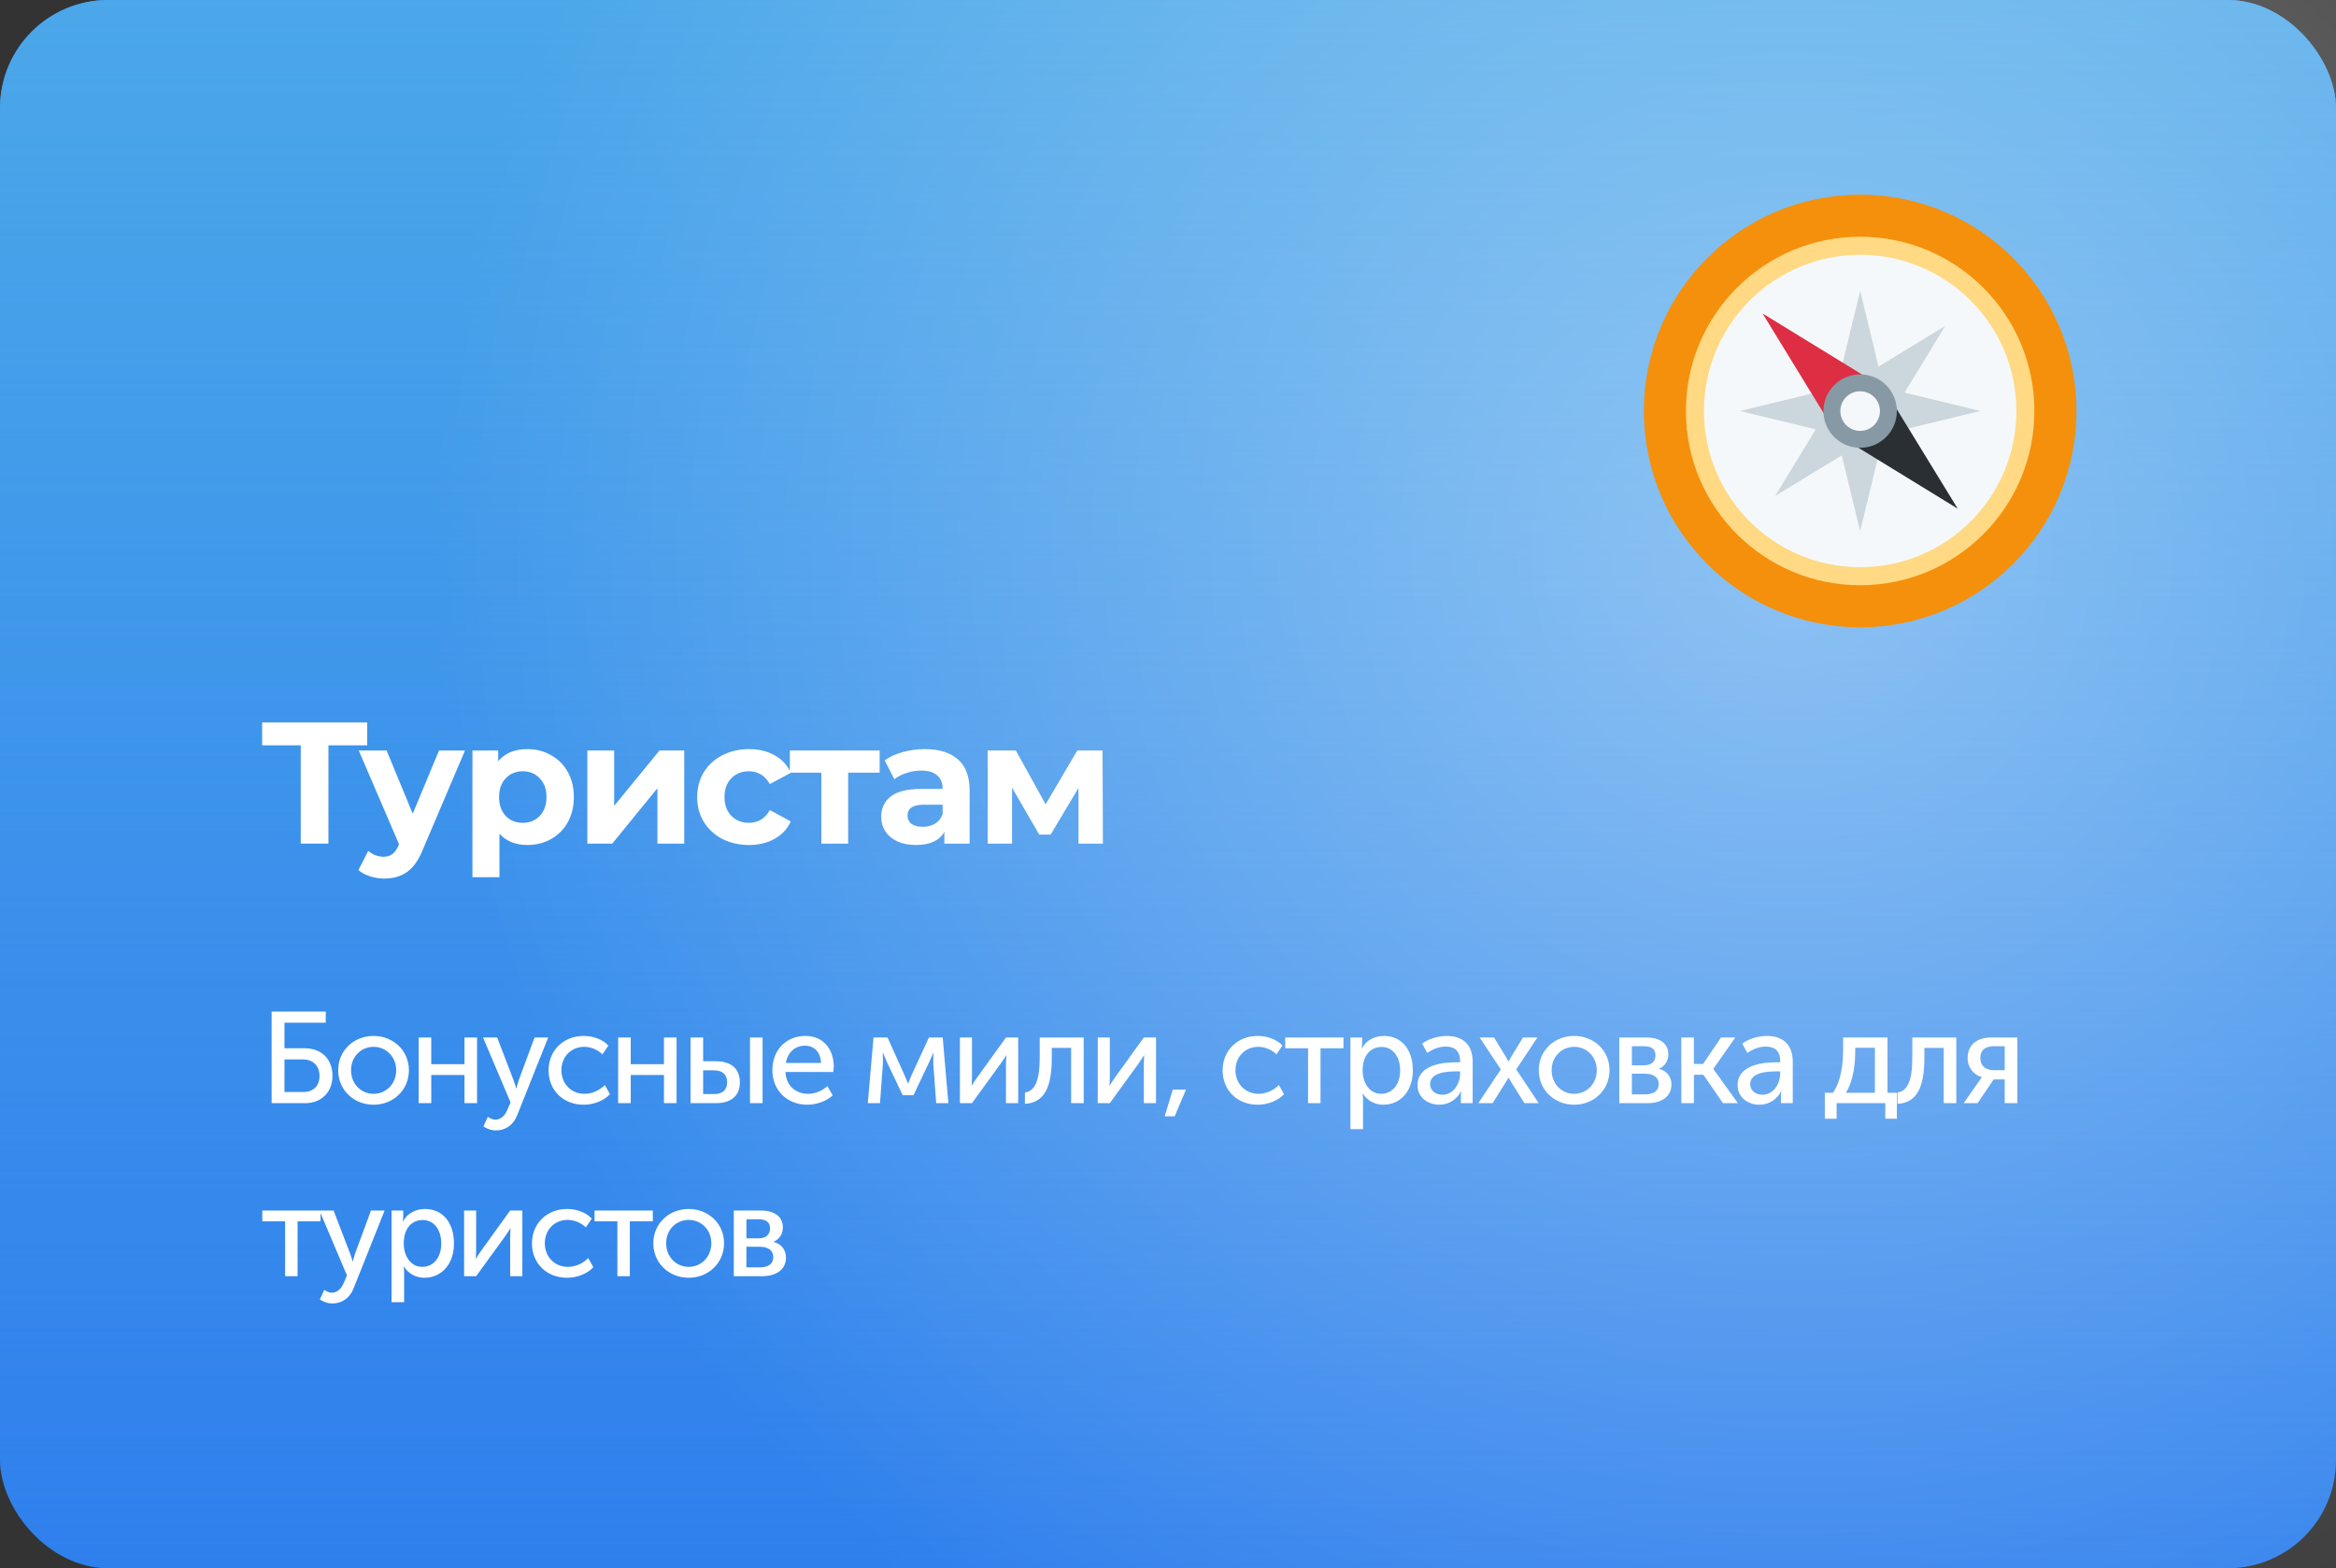 <svg width="216" height="145" viewBox="0 0 216 145" fill="none" xmlns="http://www.w3.org/2000/svg">
<rect x="0" y="0" width="216" height="145" fill="#333333" stroke="none"/>
<g clip-path="url(#clip0)">
<g style="mix-blend-mode:multiply">
<rect width="216" height="145" rx="10" fill="#2F80ED"/>
</g>
<rect width="216" height="145" rx="10" fill="url(#paint0_linear)"/>
<circle cx="166" cy="51" r="127" fill="url(#paint1_radial)" fill-opacity="0.4"/>
<path d="M25.116 102H28.224C29.7 102 30.744 100.992 30.744 99.48C30.744 97.848 29.652 96.924 28.164 96.924H26.304V94.56H30.12V93.528H25.116V102ZM26.304 100.968V97.956H28.008C28.944 97.956 29.544 98.544 29.544 99.48C29.544 100.404 28.98 100.968 28.032 100.968H26.304ZM31.27 98.952C31.27 100.8 32.734 102.144 34.546 102.144C36.346 102.144 37.81 100.8 37.81 98.952C37.81 97.116 36.346 95.784 34.534 95.784C32.734 95.784 31.27 97.116 31.27 98.952ZM32.458 98.952C32.458 97.692 33.394 96.792 34.546 96.792C35.686 96.792 36.634 97.692 36.634 98.952C36.634 100.224 35.686 101.136 34.546 101.136C33.394 101.136 32.458 100.224 32.458 98.952ZM38.712 102H39.877V99.396H42.949V102H44.112V95.928H42.949V98.4H39.877V95.928H38.712V102ZM45.108 103.26L44.7 104.148C44.7 104.148 45.192 104.52 45.864 104.52C46.716 104.52 47.472 104.04 47.832 103.092L50.688 95.928H49.428L47.952 99.912C47.844 100.224 47.748 100.632 47.748 100.632H47.724C47.724 100.632 47.616 100.2 47.496 99.9L45.972 95.928H44.664L47.208 101.928L46.908 102.624C46.68 103.176 46.284 103.524 45.804 103.524C45.444 103.524 45.108 103.26 45.108 103.26ZM50.723 98.964C50.723 100.788 52.055 102.144 53.975 102.144C54.923 102.144 55.847 101.76 56.399 101.172L55.931 100.32C55.463 100.812 54.731 101.136 54.059 101.136C52.799 101.136 51.911 100.188 51.911 98.952C51.911 97.716 52.799 96.792 54.023 96.792C54.659 96.792 55.295 97.08 55.703 97.488L56.255 96.672C55.679 96.06 54.779 95.784 53.975 95.784C52.067 95.784 50.723 97.164 50.723 98.964ZM57.158 102H58.322V99.396H61.394V102H62.558V95.928H61.394V98.4H58.322V95.928H57.158V102ZM69.349 102H70.513V95.928H69.349V102ZM63.853 102H66.193C67.717 102 68.413 101.22 68.413 100.08C68.413 98.7 67.465 98.124 66.205 98.124H65.017V95.928H63.853V102ZM65.017 101.16V98.964H66.025C66.865 98.964 67.237 99.42 67.237 100.068C67.237 100.704 66.877 101.16 66.037 101.16H65.017ZM71.418 98.964C71.418 100.764 72.738 102.144 74.646 102.144C75.486 102.144 76.41 101.82 76.998 101.28L76.506 100.428C76.026 100.86 75.366 101.136 74.718 101.136C73.626 101.136 72.69 100.428 72.63 99.12H77.046C77.07 98.952 77.094 98.784 77.094 98.628C77.094 97.068 76.182 95.784 74.466 95.784C72.738 95.784 71.418 97.032 71.418 98.964ZM72.666 98.28C72.834 97.272 73.542 96.684 74.442 96.684C75.234 96.684 75.882 97.236 75.918 98.28H72.666ZM80.242 102H81.37L81.634 98.388C81.658 98.028 81.622 97.344 81.622 97.344H81.646C81.646 97.344 81.838 97.8 82.03 98.244L83.47 101.268H84.466L85.906 98.232C86.134 97.764 86.29 97.344 86.29 97.344H86.314C86.314 97.344 86.29 98.028 86.302 98.388L86.566 102H87.694L87.166 95.928H85.894L84.31 99.36C84.154 99.732 83.974 100.176 83.974 100.176H83.95C83.95 100.176 83.782 99.72 83.614 99.36L82.066 95.928H80.77L80.242 102ZM88.759 102H89.875L92.503 98.376C92.695 98.088 92.995 97.68 93.031 97.572H93.055C93.055 97.668 93.019 98.088 93.019 98.376V102H94.147V95.928H93.019L90.403 99.552C90.199 99.84 89.911 100.26 89.863 100.368H89.839C89.851 100.308 89.875 99.876 89.875 99.552V95.928H88.759V102ZM94.771 102.06C96.559 101.964 97.255 100.548 97.255 97.8V96.888H99.043V102H100.207V95.928H96.139V97.8C96.139 99.996 95.659 100.884 94.771 101.016V102.06ZM101.505 102H102.621L105.249 98.376C105.441 98.088 105.741 97.68 105.777 97.572H105.801C105.801 97.668 105.765 98.088 105.765 98.376V102H106.893V95.928H105.765L103.149 99.552C102.945 99.84 102.657 100.26 102.609 100.368H102.585C102.597 100.308 102.621 99.876 102.621 99.552V95.928H101.505V102ZM107.697 103.212H108.621L109.665 100.74H108.441L107.697 103.212ZM113.051 98.964C113.051 100.788 114.383 102.144 116.303 102.144C117.251 102.144 118.175 101.76 118.727 101.172L118.259 100.32C117.791 100.812 117.059 101.136 116.387 101.136C115.127 101.136 114.239 100.188 114.239 98.952C114.239 97.716 115.127 96.792 116.351 96.792C116.987 96.792 117.623 97.08 118.031 97.488L118.583 96.672C118.007 96.06 117.107 95.784 116.303 95.784C114.395 95.784 113.051 97.164 113.051 98.964ZM120.95 102H122.102V96.924H124.226V95.928H118.838V96.924H120.95V102ZM124.869 104.4H126.033V101.64C126.033 101.328 125.985 101.112 125.985 101.112H126.009C126.429 101.76 127.125 102.144 127.893 102.144C129.489 102.144 130.641 100.896 130.641 98.964C130.641 97.08 129.621 95.784 127.977 95.784C127.089 95.784 126.321 96.192 125.937 96.924H125.913C125.913 96.924 125.949 96.72 125.949 96.468V95.928H124.869V104.4ZM125.997 98.988C125.997 97.452 126.837 96.804 127.749 96.804C128.757 96.804 129.465 97.656 129.465 98.976C129.465 100.356 128.673 101.136 127.713 101.136C126.597 101.136 125.997 100.068 125.997 98.988ZM131.072 100.344C131.072 101.484 132.044 102.144 133.1 102.144C134 102.144 134.744 101.604 135.092 100.908H135.116C135.116 100.908 135.08 101.112 135.08 101.388V102H136.172V98.16C136.172 96.624 135.296 95.784 133.772 95.784C132.92 95.784 131.996 96.096 131.504 96.504L131.972 97.356C132.464 97.008 133.076 96.768 133.676 96.768C134.432 96.768 135.008 97.104 135.008 98.1V98.22H134.696C133.436 98.22 131.072 98.436 131.072 100.344ZM132.236 100.248C132.236 99.132 133.844 99.06 134.708 99.06H135.008V99.288C135.008 100.188 134.396 101.22 133.376 101.22C132.62 101.22 132.236 100.728 132.236 100.248ZM136.696 102H138.016L139.288 99.972C139.384 99.828 139.468 99.648 139.468 99.648H139.492C139.492 99.648 139.588 99.828 139.684 99.972L140.956 102H142.276L140.2 98.88L142.156 95.928H140.824L139.696 97.776C139.612 97.932 139.492 98.136 139.492 98.136H139.468C139.468 98.136 139.36 97.932 139.276 97.776L138.148 95.928H136.816L138.772 98.88L136.696 102ZM142.285 98.952C142.285 100.8 143.749 102.144 145.561 102.144C147.361 102.144 148.825 100.8 148.825 98.952C148.825 97.116 147.361 95.784 145.549 95.784C143.749 95.784 142.285 97.116 142.285 98.952ZM143.473 98.952C143.473 97.692 144.409 96.792 145.561 96.792C146.701 96.792 147.649 97.692 147.649 98.952C147.649 100.224 146.701 101.136 145.561 101.136C144.409 101.136 143.473 100.224 143.473 98.952ZM149.728 102H152.32C153.64 102 154.552 101.4 154.552 100.272C154.552 99.6 154.156 99.012 153.4 98.832V98.82C153.952 98.58 154.264 98.076 154.264 97.488C154.264 96.468 153.46 95.928 152.236 95.928H149.728V102ZM150.892 98.496V96.732H151.996C152.728 96.732 153.076 97.02 153.076 97.572C153.076 98.136 152.728 98.496 152.032 98.496H150.892ZM150.892 101.184V99.276H152.128C152.932 99.276 153.376 99.636 153.376 100.236C153.376 100.8 152.98 101.184 152.14 101.184H150.892ZM155.463 102H156.627V99.372H157.503L159.315 102H160.695L158.427 98.844V98.82L160.455 95.928H159.135L157.479 98.376H156.627V95.928H155.463V102ZM160.669 100.344C160.669 101.484 161.641 102.144 162.697 102.144C163.597 102.144 164.341 101.604 164.689 100.908H164.713C164.713 100.908 164.677 101.112 164.677 101.388V102H165.769V98.16C165.769 96.624 164.893 95.784 163.369 95.784C162.517 95.784 161.593 96.096 161.101 96.504L161.569 97.356C162.061 97.008 162.673 96.768 163.273 96.768C164.029 96.768 164.605 97.104 164.605 98.1V98.22H164.293C163.033 98.22 160.669 98.436 160.669 100.344ZM161.833 100.248C161.833 99.132 163.441 99.06 164.305 99.06H164.605V99.288C164.605 100.188 163.993 101.22 162.973 101.22C162.217 101.22 161.833 100.728 161.833 100.248ZM170.678 101.04C171.446 99.84 171.542 98.112 171.542 97.2V96.876H173.366V101.04H170.678ZM168.734 101.04V103.44H169.826V102H174.326V103.44H175.394V101.04H174.53V95.928H170.426V97.044C170.426 97.98 170.33 99.876 169.478 101.04H168.734ZM175.455 102.06C177.243 101.964 177.939 100.548 177.939 97.8V96.888H179.727V102H180.891V95.928H176.823V97.8C176.823 99.996 176.343 100.884 175.455 101.016V102.06ZM181.577 102H182.861L184.349 99.804H185.369V102H186.533V95.928H184.109C182.825 95.928 181.937 96.588 181.937 97.836C181.937 98.76 182.561 99.408 183.257 99.6V99.612C183.257 99.612 183.113 99.768 182.981 99.984L181.577 102ZM184.361 98.952C183.653 98.952 183.113 98.58 183.113 97.824C183.113 97.044 183.617 96.732 184.397 96.732H185.369V98.952H184.361ZM26.364 118H27.516V112.924H29.64V111.928H24.252V112.924H26.364V118ZM29.983 119.26L29.575 120.148C29.575 120.148 30.067 120.52 30.739 120.52C31.591 120.52 32.347 120.04 32.707 119.092L35.563 111.928H34.303L32.827 115.912C32.719 116.224 32.623 116.632 32.623 116.632H32.599C32.599 116.632 32.491 116.2 32.371 115.9L30.847 111.928H29.539L32.083 117.928L31.783 118.624C31.555 119.176 31.159 119.524 30.679 119.524C30.319 119.524 29.983 119.26 29.983 119.26ZM36.205 120.4H37.369V117.64C37.369 117.328 37.321 117.112 37.321 117.112H37.345C37.765 117.76 38.461 118.144 39.229 118.144C40.825 118.144 41.977 116.896 41.977 114.964C41.977 113.08 40.957 111.784 39.313 111.784C38.425 111.784 37.657 112.192 37.273 112.924H37.249C37.249 112.924 37.285 112.72 37.285 112.468V111.928H36.205V120.4ZM37.333 114.988C37.333 113.452 38.173 112.804 39.085 112.804C40.093 112.804 40.801 113.656 40.801 114.976C40.801 116.356 40.009 117.136 39.049 117.136C37.933 117.136 37.333 116.068 37.333 114.988ZM42.912 118H44.028L46.656 114.376C46.848 114.088 47.148 113.68 47.184 113.572H47.208C47.208 113.668 47.172 114.088 47.172 114.376V118H48.3V111.928H47.172L44.556 115.552C44.352 115.84 44.064 116.26 44.016 116.368H43.992C44.004 116.308 44.028 115.876 44.028 115.552V111.928H42.912V118ZM49.188 114.964C49.188 116.788 50.52 118.144 52.44 118.144C53.388 118.144 54.312 117.76 54.864 117.172L54.396 116.32C53.928 116.812 53.196 117.136 52.524 117.136C51.264 117.136 50.376 116.188 50.376 114.952C50.376 113.716 51.264 112.792 52.488 112.792C53.124 112.792 53.76 113.08 54.168 113.488L54.72 112.672C54.144 112.06 53.244 111.784 52.44 111.784C50.532 111.784 49.188 113.164 49.188 114.964ZM57.087 118H58.239V112.924H60.363V111.928H54.975V112.924H57.087V118ZM60.41 114.952C60.41 116.8 61.874 118.144 63.686 118.144C65.486 118.144 66.95 116.8 66.95 114.952C66.95 113.116 65.486 111.784 63.674 111.784C61.874 111.784 60.41 113.116 60.41 114.952ZM61.598 114.952C61.598 113.692 62.534 112.792 63.686 112.792C64.826 112.792 65.774 113.692 65.774 114.952C65.774 116.224 64.826 117.136 63.686 117.136C62.534 117.136 61.598 116.224 61.598 114.952ZM67.853 118H70.445C71.765 118 72.677 117.4 72.677 116.272C72.677 115.6 72.281 115.012 71.525 114.832V114.82C72.077 114.58 72.389 114.076 72.389 113.488C72.389 112.468 71.585 111.928 70.361 111.928H67.853V118ZM69.017 114.496V112.732H70.121C70.853 112.732 71.201 113.02 71.201 113.572C71.201 114.136 70.853 114.496 70.157 114.496H69.017ZM69.017 117.184V115.276H70.253C71.057 115.276 71.501 115.636 71.501 116.236C71.501 116.8 71.105 117.184 70.265 117.184H69.017Z" fill="white"/>
<path d="M33.952 68.912H30.368V78H27.808V68.912H24.24V66.8H33.952V68.912ZM42.996 69.392L39.108 78.528C38.713 79.52 38.222 80.219 37.636 80.624C37.06 81.029 36.361 81.232 35.54 81.232C35.092 81.232 34.649 81.163 34.212 81.024C33.775 80.885 33.417 80.693 33.14 80.448L34.052 78.672C34.244 78.843 34.462 78.976 34.708 79.072C34.964 79.168 35.215 79.216 35.46 79.216C35.801 79.216 36.078 79.131 36.292 78.96C36.505 78.8 36.697 78.528 36.868 78.144L36.9 78.064L33.172 69.392H35.748L38.164 75.232L40.596 69.392H42.996ZM48.772 69.264C49.572 69.264 50.297 69.451 50.948 69.824C51.609 70.187 52.127 70.704 52.5 71.376C52.873 72.037 53.06 72.811 53.06 73.696C53.06 74.581 52.873 75.36 52.5 76.032C52.127 76.693 51.609 77.211 50.948 77.584C50.297 77.947 49.572 78.128 48.772 78.128C47.673 78.128 46.809 77.781 46.18 77.088V81.104H43.684V69.392H46.068V70.384C46.687 69.637 47.588 69.264 48.772 69.264ZM48.34 76.08C48.98 76.08 49.503 75.867 49.908 75.44C50.324 75.003 50.532 74.421 50.532 73.696C50.532 72.971 50.324 72.395 49.908 71.968C49.503 71.531 48.98 71.312 48.34 71.312C47.7 71.312 47.172 71.531 46.756 71.968C46.351 72.395 46.148 72.971 46.148 73.696C46.148 74.421 46.351 75.003 46.756 75.44C47.172 75.867 47.7 76.08 48.34 76.08ZM54.309 69.392H56.789V74.512L60.981 69.392H63.269V78H60.789V72.88L56.613 78H54.309V69.392ZM69.265 78.128C68.347 78.128 67.521 77.941 66.785 77.568C66.059 77.184 65.489 76.656 65.073 75.984C64.667 75.312 64.465 74.549 64.465 73.696C64.465 72.843 64.667 72.08 65.073 71.408C65.489 70.736 66.059 70.213 66.785 69.84C67.521 69.456 68.347 69.264 69.265 69.264C70.171 69.264 70.961 69.456 71.633 69.84C72.315 70.213 72.811 70.752 73.121 71.456L71.185 72.496C70.737 71.707 70.091 71.312 69.249 71.312C68.598 71.312 68.059 71.525 67.633 71.952C67.206 72.379 66.993 72.96 66.993 73.696C66.993 74.432 67.206 75.013 67.633 75.44C68.059 75.867 68.598 76.08 69.249 76.08C70.102 76.08 70.747 75.685 71.185 74.896L73.121 75.952C72.811 76.635 72.315 77.168 71.633 77.552C70.961 77.936 70.171 78.128 69.265 78.128ZM81.338 71.44H78.426V78H75.946V71.44H73.034V69.392H81.338V71.44ZM85.513 69.264C86.846 69.264 87.87 69.584 88.585 70.224C89.299 70.853 89.657 71.808 89.657 73.088V78H87.321V76.928C86.851 77.728 85.977 78.128 84.697 78.128C84.035 78.128 83.459 78.016 82.969 77.792C82.489 77.568 82.121 77.259 81.865 76.864C81.609 76.469 81.481 76.021 81.481 75.52C81.481 74.72 81.779 74.091 82.377 73.632C82.985 73.173 83.918 72.944 85.177 72.944H87.161C87.161 72.4 86.995 71.984 86.665 71.696C86.334 71.397 85.838 71.248 85.177 71.248C84.718 71.248 84.265 71.323 83.817 71.472C83.379 71.611 83.006 71.803 82.697 72.048L81.801 70.304C82.27 69.973 82.83 69.717 83.481 69.536C84.142 69.355 84.819 69.264 85.513 69.264ZM85.321 76.448C85.747 76.448 86.126 76.352 86.457 76.16C86.787 75.957 87.022 75.664 87.161 75.28V74.4H85.449C84.425 74.4 83.913 74.736 83.913 75.408C83.913 75.728 84.035 75.984 84.281 76.176C84.537 76.357 84.883 76.448 85.321 76.448ZM99.725 78V72.848L97.149 77.168H96.093L93.581 72.832V78H91.325V69.392H93.933L96.685 74.368L99.613 69.392H101.949L101.981 78H99.725Z" fill="white"/>
<path d="M172 58C183.046 58 192 49.046 192 38C192 26.954 183.046 18 172 18C160.954 18 152 26.954 152 38C152 49.046 160.954 58 172 58Z" fill="#F4900C"/>
<path d="M172 54.111C180.898 54.111 188.111 46.898 188.111 38C188.111 29.102 180.898 21.889 172 21.889C163.102 21.889 155.889 29.102 155.889 38C155.889 46.898 163.102 54.111 172 54.111Z" fill="#FFD983"/>
<path d="M172 52.445C179.978 52.445 186.445 45.978 186.445 38C186.445 30.023 179.978 23.556 172 23.556C164.023 23.556 157.556 30.023 157.556 38C157.556 45.978 164.023 52.445 172 52.445Z" fill="#F5F8FA"/>
<path d="M172 26.889L173.701 33.893L179.857 30.143L176.107 36.299L183.111 38L176.107 39.701L179.857 45.856L173.701 42.106L172 49.111L170.299 42.106L164.143 45.856L167.893 39.701L160.889 38L167.893 36.299L164.143 30.143L170.299 33.893L172 26.889Z" fill="#CCD6DD"/>
<path d="M171.27 41.053L181.022 47.032L175.046 37.279L171.27 41.053Z" fill="#292F33"/>
<path d="M172.73 34.964L162.977 28.985L168.954 38.739L172.73 34.964Z" fill="#DD2E44"/>
<path d="M172 41.404C173.875 41.404 175.395 39.884 175.395 38.009C175.395 36.135 173.875 34.615 172 34.615C170.125 34.615 168.606 36.135 168.606 38.009C168.606 39.884 170.125 41.404 172 41.404Z" fill="#8899A6"/>
<path d="M172 39.84C173.011 39.84 173.831 39.02 173.831 38.009C173.831 36.998 173.011 36.178 172 36.178C170.989 36.178 170.169 36.998 170.169 38.009C170.169 39.02 170.989 39.84 172 39.84Z" fill="#F5F8FA"/>
</g>
<defs>
<linearGradient id="paint0_linear" x1="108" y1="0" x2="108" y2="145" gradientUnits="userSpaceOnUse">
<stop stop-color="#4BA7E9"/>
<stop offset="1" stop-color="#4BA7E9" stop-opacity="0"/>
</linearGradient>
<radialGradient id="paint1_radial" cx="0" cy="0" r="1" gradientUnits="userSpaceOnUse" gradientTransform="translate(166 51) rotate(90) scale(127)">
<stop stop-color="white"/>
<stop offset="1" stop-color="white" stop-opacity="0"/>
</radialGradient>
<clipPath id="clip0">
<rect width="216" height="145" fill="white"/>
</clipPath>
</defs>
</svg>
